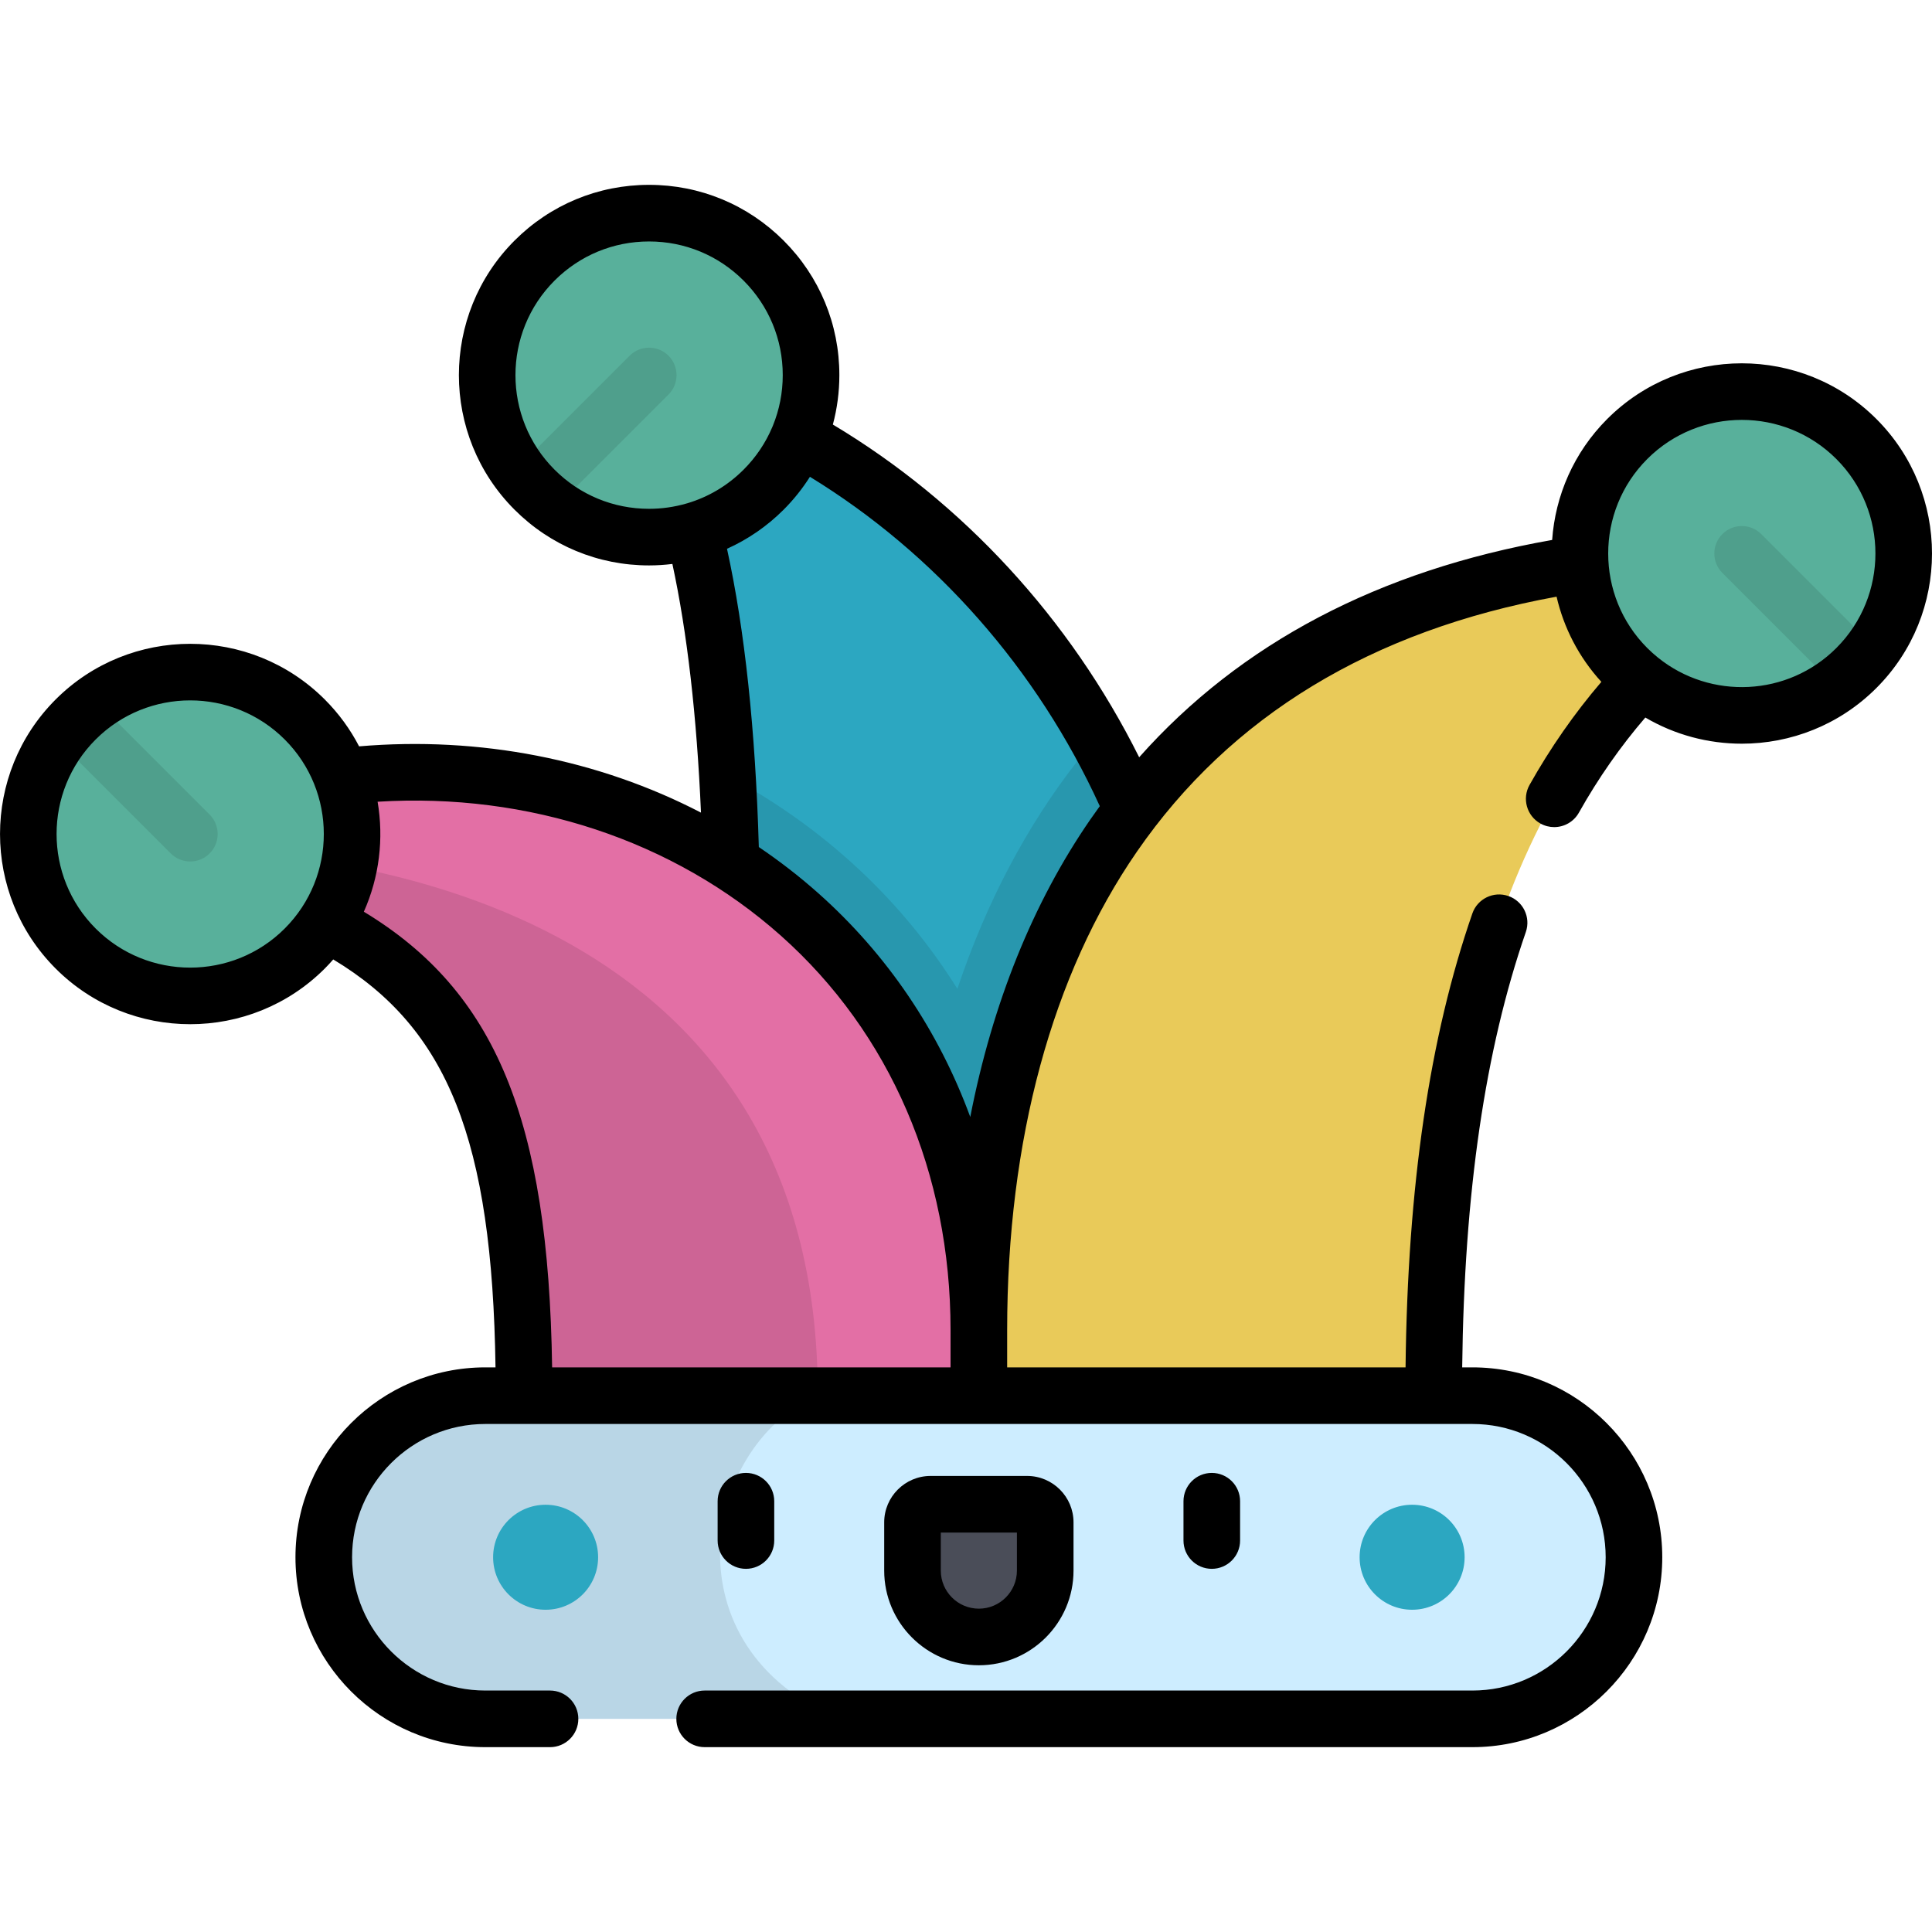 <?xml version="1.0" encoding="iso-8859-1"?>
<!-- Generator: Adobe Illustrator 19.0.0, SVG Export Plug-In . SVG Version: 6.00 Build 0)  -->
<svg version="1.1" id="Capa_1" xmlns="http://www.w3.org/2000/svg" xmlns:xlink="http://www.w3.org/1999/xlink" x="0px" y="0px"
	 viewBox="0 0 511.999 511.999" style="enable-background:new 0 0 511.999 511.999;" xml:space="preserve">
<path style="fill:#2CA7C1;" d="M188.873,105.104c91.381,36.105,161.543,147.285,113.113,285.655H184.37
	c0,0,26.07-192.127-7.954-272.999C173.123,109.934,180.977,101.983,188.873,105.104z"/>
<path style="opacity:0.1;enable-background:new    ;" d="M290.659,195.436c-1.654,1.938-3.286,3.902-4.869,5.921
	c-13.704,17.474-24.443,37.895-32.074,60.707c-7.225-11.558-15.927-22.176-26.028-31.614c-10.527-9.837-22.266-18.176-34.914-24.917
	c4.715,79.774-6.579,171.151-8.21,183.75h117.921C328.429,313.946,319.233,246.743,290.659,195.436z"/>
<path style="fill:#CDEDFF;" d="M390.193,369.867H128.621c-23.65,0-42.823,19.173-42.823,42.823l0,0
	c0,23.65,19.172,42.823,42.823,42.823h261.572c23.65,0,42.823-19.172,42.823-42.823l0,0
	C433.015,389.039,413.843,369.867,390.193,369.867z"/>
<path style="opacity:0.1;enable-background:new    ;" d="M216.198,369.867h-87.577c-23.65,0-42.823,19.172-42.823,42.822l0,0
	c0,23.65,19.172,42.823,42.823,42.823h93.798C177.097,436.773,185.559,384.223,216.198,369.867z"/>
<g>
	<circle style="fill:#2CA7C1;" cx="144.593" cy="412.687" r="13.913"/>
	<circle style="fill:#2CA7C1;" cx="374.224" cy="412.687" r="13.913"/>
</g>
<path style="fill:#E9CA59;" d="M259.408,369.867v-17.403c0-103.73,48.714-198.686,187.133-205.765
	c9.537-0.488,13.899,11.618,6.288,17.384c-55.667,42.168-72.887,117.779-72.887,205.785L259.408,369.867L259.408,369.867z"/>
<path style="fill:#E36FA5;" d="M259.408,369.867v-17.403c0-111.098-105.765-172.305-204.655-138.558
	c-8.846,3.018-8.543,15.651,0.403,18.363c61.199,18.55,83.719,47.777,83.719,137.597h120.534V369.867z"/>
<path style="opacity:0.1;enable-background:new    ;" d="M48.526,225.173c0.702,3.142,2.92,5.973,6.629,7.097
	c61.198,18.55,83.719,47.777,83.719,137.597h77.844C216.951,243.308,97.602,225.503,48.526,225.173z"/>
<circle style="fill:#58B09B;" cx="461.592" cy="146.683" r="42.926"/>
<path style="opacity:0.1;enable-background:new    ;" d="M466.745,141.537c-2.843-2.843-7.453-2.844-10.298,0
	c-2.843,2.843-2.843,7.454,0,10.297l29.91,29.911c1.96-1.388,3.836-2.949,5.592-4.705c1.756-1.756,3.316-3.631,4.704-5.592
	L466.745,141.537z"/>
<circle style="fill:#58B09B;" cx="172.016" cy="99.419" r="42.926"/>
<path style="opacity:0.1;enable-background:new    ;" d="M177.159,94.267c-2.844-2.843-7.454-2.843-10.298,0l-29.91,29.91
	c1.388,1.96,2.949,3.836,4.704,5.591c1.756,1.756,3.632,3.317,5.592,4.705l29.91-29.91C180.002,101.72,180.002,97.11,177.159,94.267
	z"/>
<circle style="fill:#58B09B;" cx="50.405" cy="221.02" r="42.926"/>
<path style="opacity:0.1;enable-background:new    ;" d="M55.553,215.873l-29.911-29.91c-1.96,1.388-3.836,2.949-5.593,4.704
	c-1.756,1.756-3.317,3.631-4.705,5.592l29.91,29.91c1.422,1.421,3.286,2.132,5.148,2.132c1.863,0,3.726-0.711,5.148-2.132
	C58.395,223.326,58.395,218.716,55.553,215.873z"/>
<path style="fill:#4A4D58;" d="M259.408,433.813L259.408,433.813c-9.713,0-17.587-7.874-17.587-17.587V403.44
	c0-2.651,2.149-4.8,4.8-4.8h25.571c2.651,0,4.8,2.149,4.8,4.8v12.786C276.993,425.939,269.119,433.813,259.408,433.813z"/>
<path d="M328.636,408.255v-10.419c0-4.142-3.357-7.501-7.501-7.501c-4.143,0-7.501,3.358-7.501,7.501v10.419
	c0,4.142,3.357,7.501,7.501,7.501C325.277,415.756,328.636,412.397,328.636,408.255z M205.18,408.255v-10.419
	c0-4.142-3.358-7.501-7.501-7.501c-4.143,0-7.501,3.358-7.501,7.501v10.419c0,4.142,3.357,7.501,7.501,7.501
	C201.822,415.756,205.18,412.397,205.18,408.255z M284.494,416.227V403.44c0-6.783-5.518-12.301-12.301-12.301h-25.571
	c-6.783,0-12.301,5.518-12.301,12.301v12.786c0,13.833,11.254,25.087,25.086,25.087C273.24,441.314,284.494,430.06,284.494,416.227z
	 M249.322,416.227v-10.086h20.171v10.086c0,5.561-4.524,10.086-10.086,10.086C253.845,426.313,249.322,421.788,249.322,416.227z
	 M497.254,111.028c-19.663-19.662-51.655-19.661-71.316,0c-8.918,8.918-13.776,20.374-14.604,32.065
	c-45.926,8.075-82.626,27.404-109.444,57.592c-18.279-36.662-46.65-67.517-81.173-88.175c1.127-4.22,1.721-8.611,1.721-13.096
	c0-13.469-5.245-26.132-14.77-35.657c-9.524-9.524-22.188-14.77-35.657-14.77c-13.469,0-26.132,5.245-35.657,14.77
	c-19.661,19.662-19.661,51.654,0,71.314c9.525,9.524,22.188,14.77,35.657,14.77c2.082,0,4.142-0.14,6.178-0.387
	c3.919,18.162,6.461,40.241,7.574,65.895c-27.099-14.061-58.547-20.283-90.6-17.558c-2.319-4.476-5.349-8.678-9.1-12.428
	c-19.661-19.662-51.654-19.661-71.315,0c-19.661,19.662-19.661,51.653,0,71.314c9.831,9.831,22.744,14.746,35.657,14.746
	c12.914,0,25.827-4.915,35.658-14.746c0.784-0.784,1.526-1.595,2.247-2.416c30.414,18.293,42.133,47.921,43.004,108.105h-2.691
	c-27.748,0-50.324,22.575-50.324,50.324c0,27.749,22.575,50.323,50.324,50.323h17.138c4.142,0,7.501-3.358,7.501-7.501
	c0-4.142-3.358-7.501-7.501-7.501h-17.137c-19.478,0-35.322-15.845-35.322-35.321c0-19.477,15.845-35.322,35.322-35.322h261.572
	c19.477,0,35.321,15.845,35.321,35.322c0,19.477-15.845,35.321-35.321,35.321H186.741c-4.143,0-7.501,3.358-7.501,7.501
	c0,4.142,3.357,7.501,7.501,7.501h203.452c27.748,0,50.323-22.575,50.323-50.323c0-27.748-22.574-50.324-50.323-50.324h-2.698
	c0.535-46.346,6.061-84.16,16.866-115.371c1.355-3.914-0.719-8.187-4.633-9.542c-3.914-1.355-8.188,0.72-9.542,4.634
	c-11.355,32.796-17.157,72.209-17.699,120.279H266.907v-9.902c0-50.351,11.894-94.191,34.397-126.782
	c24.805-35.927,62.2-58.623,111.204-67.556c1.895,8.19,5.85,15.993,11.871,22.575c-7.07,8.249-13.462,17.399-19.036,27.316
	c-2.028,3.611-0.746,8.185,2.865,10.213c1.162,0.653,2.423,0.963,3.667,0.963c2.623,0,5.169-1.378,6.547-3.828
	c5.16-9.185,11.075-17.631,17.608-25.21c7.86,4.62,16.711,6.933,25.565,6.933c12.914,0,25.827-4.915,35.658-14.746
	C516.915,162.681,516.915,130.689,497.254,111.028z M75.455,246.07c-13.814,13.811-36.287,13.812-50.102,0h0.001
	c-13.813-13.812-13.813-36.287-0.001-50.1c13.813-13.812,36.287-13.813,50.101,0C89.266,209.784,89.266,232.258,75.455,246.07z
	 M182.1,133.385c-0.021,0.005-0.041,0.007-0.062,0.012c-0.059,0.015-0.115,0.037-0.174,0.053c-3.163,0.911-6.471,1.39-9.854,1.39
	c-9.462,0-18.359-3.685-25.049-10.376c-13.812-13.813-13.812-36.287-0.001-50.1c6.692-6.692,15.588-10.376,25.05-10.376
	c9.463,0,18.359,3.684,25.05,10.376c6.691,6.691,10.376,15.587,10.376,25.049c0,4.664-0.899,9.19-2.608,13.382
	c-0.063,0.138-0.12,0.277-0.174,0.417c-1.755,4.151-4.31,7.968-7.594,11.251c-0.001,0-0.001,0-0.001,0
	C192.821,128.705,187.693,131.732,182.1,133.385z M251.906,362.366H146.317c-0.964-65.571-14.937-99.617-49.895-120.749
	c4.102-9.195,5.316-19.37,3.646-29.15c39.936-2.479,78.473,10.22,106.854,35.478c29.009,25.815,44.984,62.935,44.984,104.518
	L251.906,362.366L251.906,362.366z M288.959,217.159c-15.246,22.082-25.968,48.787-31.829,78.852
	c-8.377-22.812-21.984-43.028-40.235-59.27c-4.996-4.446-10.28-8.532-15.8-12.264c-0.898-31.069-3.729-57.6-8.432-79.044
	c5.517-2.479,10.599-5.956,15.004-10.36c2.672-2.672,4.994-5.6,6.972-8.714c33.275,20.365,60.272,51.008,76.82,87.281
	C290.614,214.8,289.779,215.971,288.959,217.159z M486.647,171.735c-12.891,12.888-33.321,13.746-47.217,2.579l-0.036-0.028
	c-0.982-0.792-1.934-1.639-2.846-2.552c-13.813-13.812-13.813-36.287-0.001-50.099c6.907-6.906,15.979-10.359,25.051-10.359
	c9.071,0,18.144,3.453,25.049,10.359C500.458,135.448,500.458,157.922,486.647,171.735z"/>
<g>
</g>
<g>
</g>
<g>
</g>
<g>
</g>
<g>
</g>
<g>
</g>
<g>
</g>
<g>
</g>
<g>
</g>
<g>
</g>
<g>
</g>
<g>
</g>
<g>
</g>
<g>
</g>
<g>
</g>
</svg>

